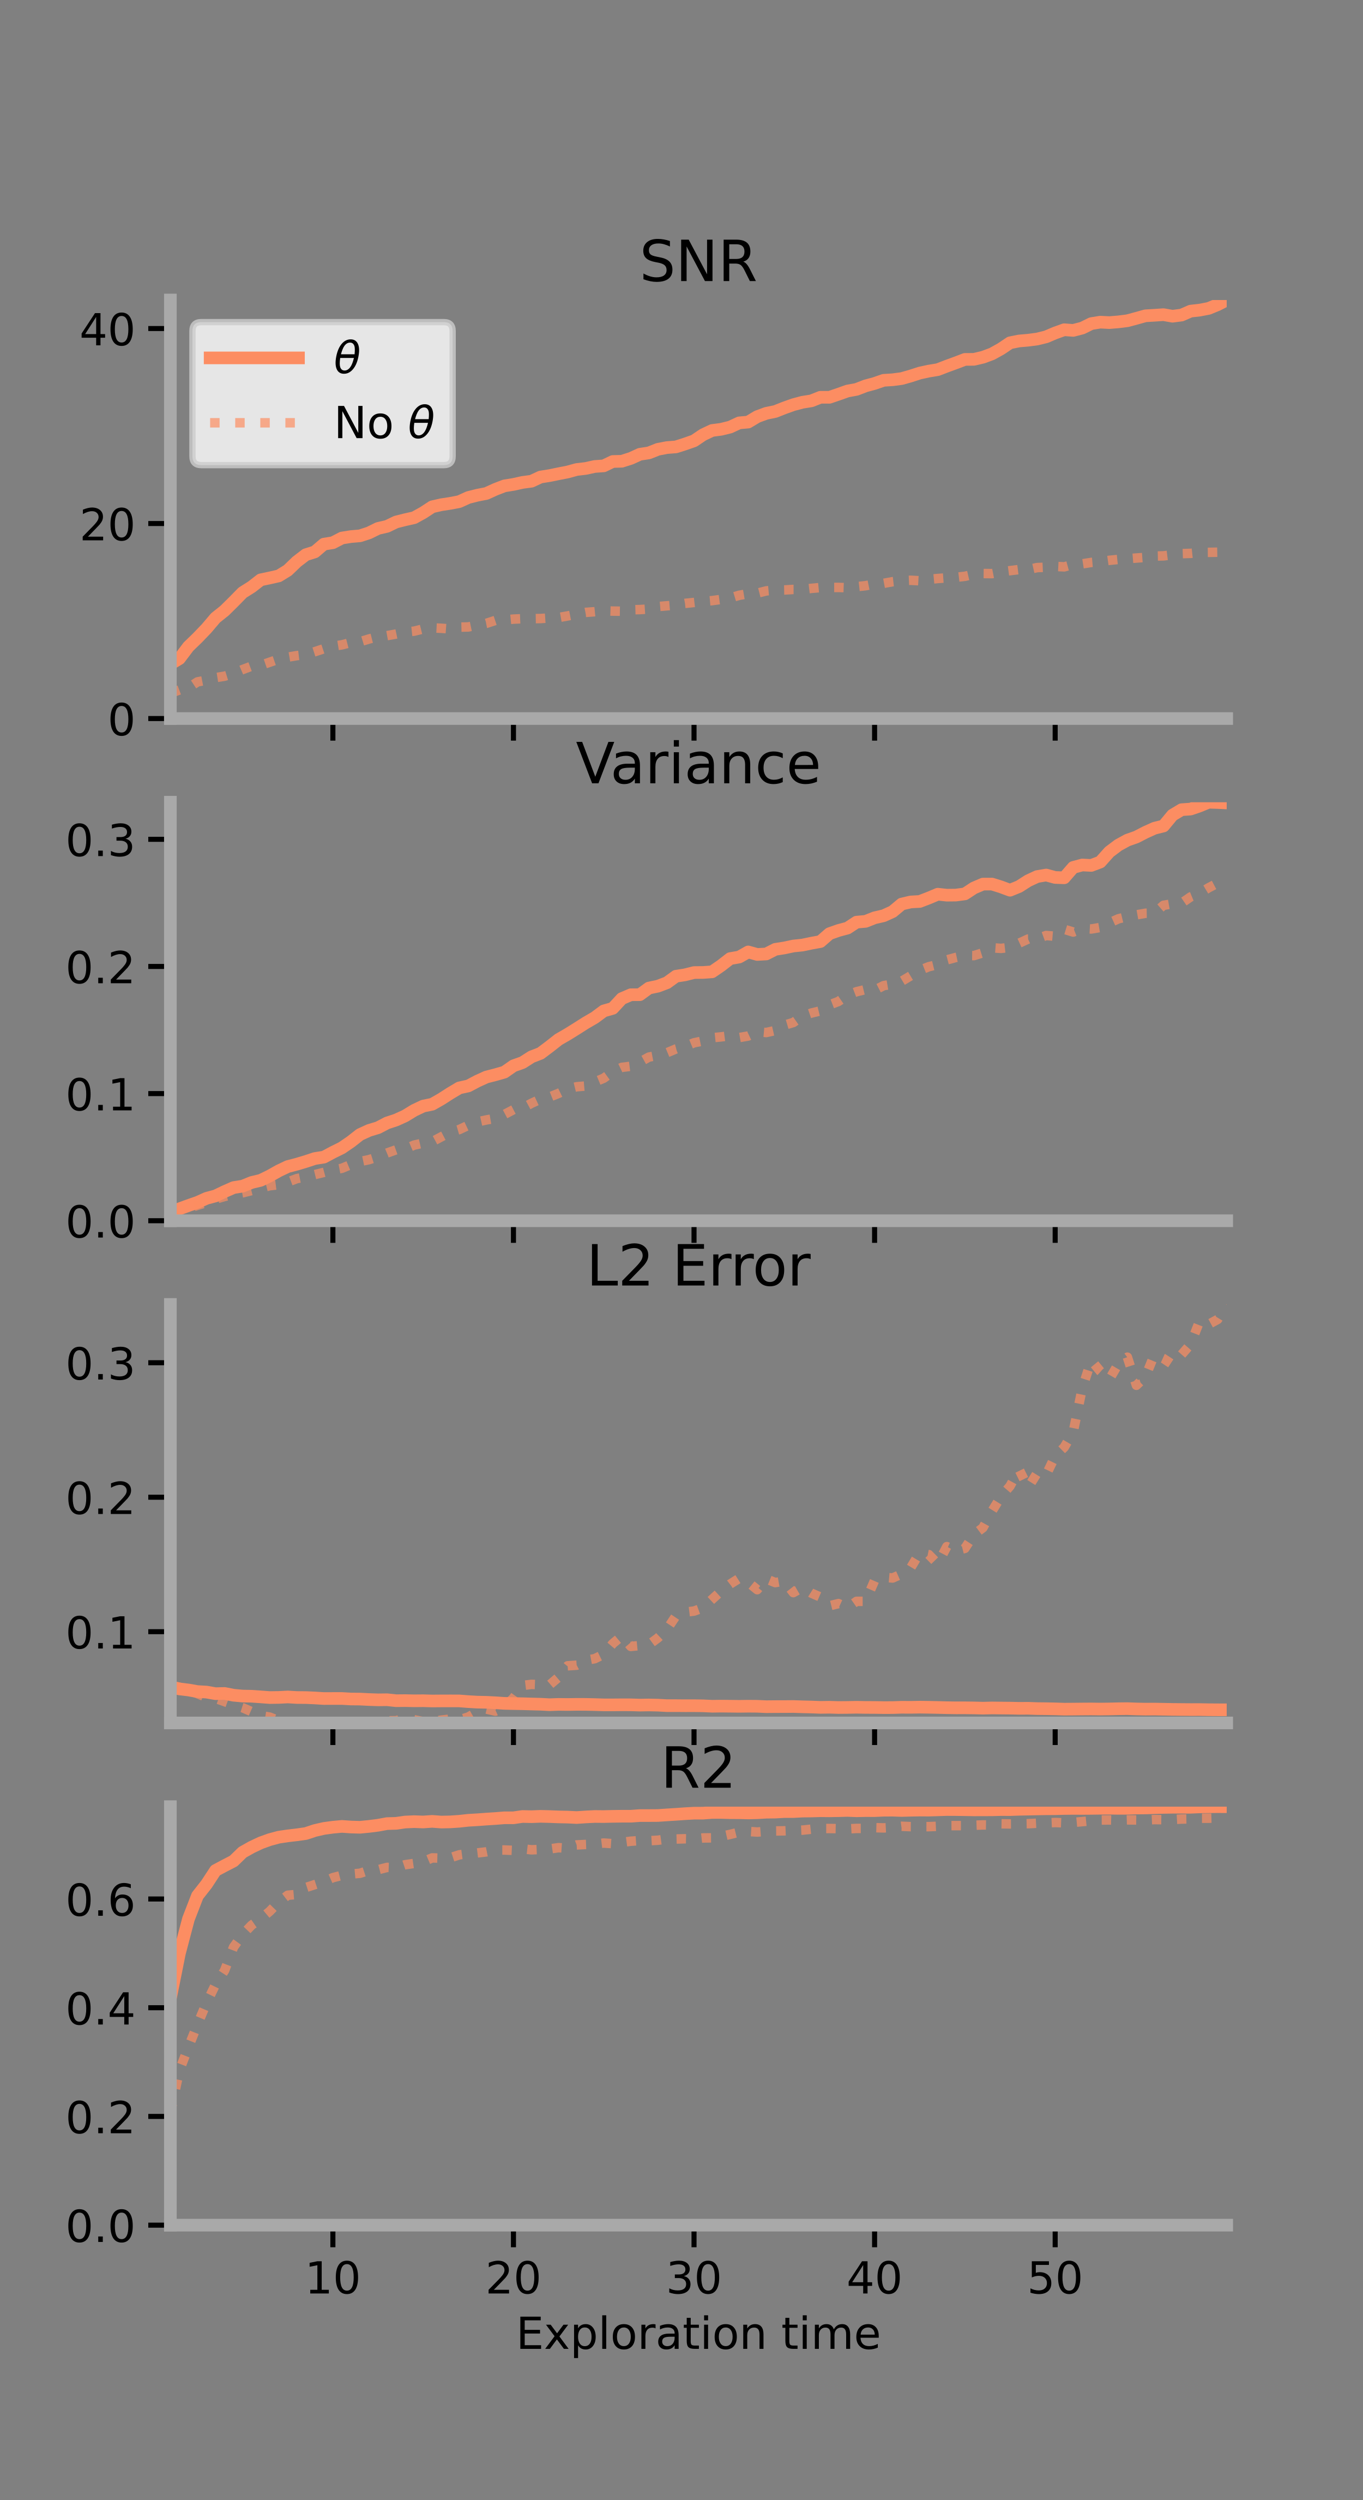<?xml version="1.0" encoding="utf-8" standalone="no"?>
<!DOCTYPE svg PUBLIC "-//W3C//DTD SVG 1.1//EN"
  "http://www.w3.org/Graphics/SVG/1.1/DTD/svg11.dtd">
<!-- Created with matplotlib (https://matplotlib.org/) -->
<svg height="396pt" version="1.1" viewBox="0 0 216 396" width="216pt" xmlns="http://www.w3.org/2000/svg" xmlns:xlink="http://www.w3.org/1999/xlink">
 <rect x="0" y="0" width="216" height="396" fill="#808080" stroke="none"/>
 <defs>
  <style type="text/css">*{stroke-linecap:butt;stroke-linejoin:round;}</style>
 </defs>
 <g id="figure_1">
  <g id="patch_1">
   <path d="M 0 396 
L 216 396 
L 216 0 
L 0 0 
z
" style="fill:none;"/>
  </g>
  <g id="axes_1">
   <g id="patch_2">
    <path d="M 27 113.807 
L 194.4 113.807 
L 194.4 47.52 
L 27 47.52 
z
" style="fill:none;"/>
   </g>
   <g id="matplotlib.axis_1">
    <g id="xtick_1">
     <g id="line2d_1">
      <defs>
       <path d="M 0 0 
L 0 3.5 
" id="mc8c1f1bd0c" style="stroke:#000000;stroke-width:0.8;"/>
      </defs>
      <g>
       <use style="stroke:#000000;stroke-width:0.8;" x="52.754" xlink:href="#mc8c1f1bd0c" y="113.807"/>
      </g>
     </g>
    </g>
    <g id="xtick_2">
     <g id="line2d_2">
      <g>
       <use style="stroke:#000000;stroke-width:0.8;" x="81.369" xlink:href="#mc8c1f1bd0c" y="113.807"/>
      </g>
     </g>
    </g>
    <g id="xtick_3">
     <g id="line2d_3">
      <g>
       <use style="stroke:#000000;stroke-width:0.8;" x="109.985" xlink:href="#mc8c1f1bd0c" y="113.807"/>
      </g>
     </g>
    </g>
    <g id="xtick_4">
     <g id="line2d_4">
      <g>
       <use style="stroke:#000000;stroke-width:0.8;" x="138.6" xlink:href="#mc8c1f1bd0c" y="113.807"/>
      </g>
     </g>
    </g>
    <g id="xtick_5">
     <g id="line2d_5">
      <g>
       <use style="stroke:#000000;stroke-width:0.8;" x="167.216" xlink:href="#mc8c1f1bd0c" y="113.807"/>
      </g>
     </g>
    </g>
   </g>
   <g id="matplotlib.axis_2">
    <g id="ytick_1">
     <g id="line2d_6">
      <defs>
       <path d="M 0 0 
L -3.5 0 
" id="m2641c3f144" style="stroke:#000000;stroke-width:0.8;"/>
      </defs>
      <g>
       <use style="stroke:#000000;stroke-width:0.8;" x="27" xlink:href="#m2641c3f144" y="113.807"/>
      </g>
     </g>
     <g id="text_1">
      <!-- 0 -->
      <g transform="translate(17.046 116.466)scale(0.07 -0.07)">
       <defs>
        <path d="M 31.781 66.406 
Q 24.172 66.406 20.328 58.906 
Q 16.5 51.422 16.5 36.375 
Q 16.5 21.391 20.328 13.891 
Q 24.172 6.391 31.781 6.391 
Q 39.453 6.391 43.281 13.891 
Q 47.125 21.391 47.125 36.375 
Q 47.125 51.422 43.281 58.906 
Q 39.453 66.406 31.781 66.406 
z
M 31.781 74.219 
Q 44.047 74.219 50.516 64.516 
Q 56.984 54.828 56.984 36.375 
Q 56.984 17.969 50.516 8.266 
Q 44.047 -1.422 31.781 -1.422 
Q 19.531 -1.422 13.062 8.266 
Q 6.594 17.969 6.594 36.375 
Q 6.594 54.828 13.062 64.516 
Q 19.531 74.219 31.781 74.219 
z
" id="DejaVuSans-48"/>
       </defs>
       <use xlink:href="#DejaVuSans-48"/>
      </g>
     </g>
    </g>
    <g id="ytick_2">
     <g id="line2d_7">
      <g>
       <use style="stroke:#000000;stroke-width:0.8;" x="27" xlink:href="#m2641c3f144" y="82.921"/>
      </g>
     </g>
     <g id="text_2">
      <!-- 20 -->
      <g transform="translate(12.592 85.581)scale(0.07 -0.07)">
       <defs>
        <path d="M 19.188 8.297 
L 53.609 8.297 
L 53.609 0 
L 7.328 0 
L 7.328 8.297 
Q 12.938 14.109 22.625 23.891 
Q 32.328 33.688 34.812 36.531 
Q 39.547 41.844 41.422 45.531 
Q 43.312 49.219 43.312 52.781 
Q 43.312 58.594 39.234 62.25 
Q 35.156 65.922 28.609 65.922 
Q 23.969 65.922 18.812 64.312 
Q 13.672 62.703 7.812 59.422 
L 7.812 69.391 
Q 13.766 71.781 18.938 73 
Q 24.125 74.219 28.422 74.219 
Q 39.75 74.219 46.484 68.547 
Q 53.219 62.891 53.219 53.422 
Q 53.219 48.922 51.531 44.891 
Q 49.859 40.875 45.406 35.406 
Q 44.188 33.984 37.641 27.219 
Q 31.109 20.453 19.188 8.297 
z
" id="DejaVuSans-50"/>
       </defs>
       <use xlink:href="#DejaVuSans-50"/>
       <use x="63.623" xlink:href="#DejaVuSans-48"/>
      </g>
     </g>
    </g>
    <g id="ytick_3">
     <g id="line2d_8">
      <g>
       <use style="stroke:#000000;stroke-width:0.8;" x="27" xlink:href="#m2641c3f144" y="52.036"/>
      </g>
     </g>
     <g id="text_3">
      <!-- 40 -->
      <g transform="translate(12.592 54.695)scale(0.07 -0.07)">
       <defs>
        <path d="M 37.797 64.312 
L 12.891 25.391 
L 37.797 25.391 
z
M 35.203 72.906 
L 47.609 72.906 
L 47.609 25.391 
L 58.016 25.391 
L 58.016 17.188 
L 47.609 17.188 
L 47.609 0 
L 37.797 0 
L 37.797 17.188 
L 4.891 17.188 
L 4.891 26.703 
z
" id="DejaVuSans-52"/>
       </defs>
       <use xlink:href="#DejaVuSans-52"/>
       <use x="63.623" xlink:href="#DejaVuSans-48"/>
      </g>
     </g>
    </g>
   </g>
   <g id="line2d_9">
    <path clip-path="url(#pdd9be7eafe)" d="M 27 105.172 
L 28.431 104.317 
L 29.862 102.421 
L 31.293 101.038 
L 32.723 99.549 
L 34.154 97.865 
L 35.585 96.724 
L 37.016 95.312 
L 38.446 93.856 
L 39.877 92.954 
L 41.308 91.841 
L 42.739 91.538 
L 44.17 91.216 
L 45.6 90.336 
L 47.031 88.96 
L 48.462 87.862 
L 49.893 87.412 
L 51.323 86.188 
L 52.754 85.959 
L 54.185 85.217 
L 55.616 84.99 
L 57.046 84.868 
L 58.477 84.401 
L 59.908 83.696 
L 61.339 83.368 
L 62.769 82.678 
L 64.2 82.319 
L 65.631 81.998 
L 67.062 81.207 
L 68.492 80.271 
L 69.923 79.944 
L 71.354 79.725 
L 72.784 79.45 
L 74.215 78.799 
L 75.646 78.438 
L 77.077 78.157 
L 78.508 77.506 
L 79.938 76.956 
L 81.369 76.726 
L 82.8 76.411 
L 84.231 76.219 
L 85.661 75.555 
L 87.092 75.329 
L 88.523 75.035 
L 89.954 74.758 
L 91.384 74.366 
L 92.815 74.197 
L 94.246 73.887 
L 95.677 73.785 
L 97.107 73.096 
L 98.538 73.06 
L 99.969 72.605 
L 101.4 71.952 
L 102.83 71.734 
L 104.261 71.166 
L 105.692 70.893 
L 107.123 70.782 
L 108.554 70.324 
L 109.984 69.825 
L 111.415 68.859 
L 112.846 68.182 
L 114.276 67.996 
L 115.707 67.645 
L 117.138 66.978 
L 118.569 66.852 
L 120 65.993 
L 121.43 65.468 
L 122.861 65.174 
L 124.292 64.608 
L 125.722 64.097 
L 127.153 63.716 
L 128.584 63.489 
L 130.015 62.924 
L 131.446 62.928 
L 132.876 62.443 
L 134.307 61.933 
L 135.738 61.672 
L 137.169 61.12 
L 138.6 60.733 
L 140.031 60.238 
L 141.461 60.148 
L 142.892 59.96 
L 144.323 59.553 
L 145.754 59.09 
L 147.184 58.78 
L 148.615 58.544 
L 150.046 57.993 
L 151.477 57.471 
L 152.908 56.927 
L 154.338 56.917 
L 155.769 56.58 
L 157.2 56.052 
L 158.631 55.256 
L 160.061 54.295 
L 161.492 54.008 
L 162.923 53.886 
L 164.354 53.698 
L 165.785 53.347 
L 167.215 52.739 
L 168.646 52.226 
L 170.077 52.333 
L 171.508 51.961 
L 172.939 51.256 
L 174.369 51.025 
L 175.8 51.097 
L 177.231 50.981 
L 178.662 50.801 
L 180.092 50.417 
L 181.523 50.019 
L 182.954 49.935 
L 184.385 49.838 
L 185.815 50.088 
L 187.246 49.903 
L 188.677 49.28 
L 190.108 49.12 
L 191.538 48.846 
L 192.969 48.259 
L 194.4 47.52 
" style="fill:none;stroke:#fc8d62;stroke-linecap:square;stroke-width:2;"/>
   </g>
   <g id="line2d_10">
    <path clip-path="url(#pdd9be7eafe)" d="M 27 109.811 
L 28.431 109.274 
L 29.862 108.942 
L 31.293 108.001 
L 32.723 107.73 
L 34.154 107.331 
L 35.585 107.102 
L 37.016 106.662 
L 38.446 106.046 
L 39.877 105.508 
L 41.308 105.383 
L 42.739 104.887 
L 44.17 104.396 
L 45.6 104.087 
L 47.031 103.847 
L 48.462 103.683 
L 49.893 103.223 
L 51.323 102.748 
L 52.754 102.362 
L 54.185 102.134 
L 55.616 101.768 
L 57.046 101.646 
L 58.477 101.208 
L 59.908 100.846 
L 61.339 100.68 
L 62.769 100.42 
L 64.2 100.121 
L 65.631 99.969 
L 67.062 99.611 
L 68.492 99.446 
L 69.923 99.511 
L 71.354 99.616 
L 72.784 99.333 
L 74.215 99.302 
L 75.646 99.005 
L 77.077 98.732 
L 78.508 98.261 
L 79.938 98.198 
L 81.369 98.06 
L 82.8 97.996 
L 84.231 97.991 
L 85.661 97.969 
L 87.092 97.876 
L 88.523 97.811 
L 89.954 97.556 
L 91.384 97.279 
L 92.815 96.996 
L 94.246 96.891 
L 95.677 96.748 
L 97.107 96.791 
L 98.538 96.81 
L 99.969 96.587 
L 101.4 96.549 
L 102.83 96.46 
L 104.261 96.073 
L 105.692 95.954 
L 107.123 95.84 
L 108.554 95.571 
L 109.984 95.423 
L 111.415 95.256 
L 112.846 95.133 
L 114.276 94.938 
L 115.707 94.72 
L 117.138 94.287 
L 118.569 94.043 
L 120 93.956 
L 121.43 93.59 
L 122.861 93.469 
L 124.292 93.447 
L 125.722 93.359 
L 127.153 93.356 
L 128.584 93.191 
L 130.015 93.059 
L 131.446 93.047 
L 132.876 93.044 
L 134.307 93.086 
L 135.738 92.924 
L 137.169 92.771 
L 138.6 92.487 
L 140.031 92.394 
L 141.461 92.134 
L 142.892 91.973 
L 144.323 91.909 
L 145.754 91.988 
L 147.184 91.761 
L 148.615 91.628 
L 150.046 91.525 
L 151.477 91.442 
L 152.908 91.281 
L 154.338 90.955 
L 155.769 90.839 
L 157.2 90.855 
L 158.631 90.573 
L 160.061 90.386 
L 161.492 90.207 
L 162.923 90.222 
L 164.354 89.9 
L 165.785 89.84 
L 167.215 89.709 
L 168.646 89.784 
L 170.077 89.403 
L 171.508 89.307 
L 172.939 89.083 
L 174.369 88.96 
L 175.8 88.751 
L 177.231 88.606 
L 178.662 88.497 
L 180.092 88.385 
L 181.523 88.285 
L 182.954 88.078 
L 184.385 88.046 
L 185.815 87.868 
L 187.246 87.692 
L 188.677 87.647 
L 190.108 87.499 
L 191.538 87.487 
L 192.969 87.463 
L 194.4 87.407 
" style="fill:none;stroke:#fc8d62;stroke-dasharray:1.5,2.475;stroke-dashoffset:0;stroke-opacity:0.7;stroke-width:1.5;"/>
   </g>
   <g id="patch_3">
    <path d="M 27 113.807 
L 27 47.52 
" style="fill:none;stroke:#a9a9a9;stroke-linecap:square;stroke-linejoin:miter;stroke-width:2;"/>
   </g>
   <g id="patch_4">
    <path d="M 194.4 113.807 
L 194.4 47.52 
" style="fill:none;"/>
   </g>
   <g id="patch_5">
    <path d="M 27 113.807 
L 194.4 113.807 
" style="fill:none;stroke:#a9a9a9;stroke-linecap:square;stroke-linejoin:miter;stroke-width:2;"/>
   </g>
   <g id="patch_6">
    <path d="M 27 47.52 
L 194.4 47.52 
" style="fill:none;"/>
   </g>
   <g id="text_4">
    <!-- SNR -->
    <g transform="translate(101.35 44.52)scale(0.09 -0.09)">
     <defs>
      <path d="M 53.516 70.516 
L 53.516 60.891 
Q 47.906 63.578 42.922 64.891 
Q 37.938 66.219 33.297 66.219 
Q 25.25 66.219 20.875 63.094 
Q 16.5 59.969 16.5 54.203 
Q 16.5 49.359 19.406 46.891 
Q 22.312 44.438 30.422 42.922 
L 36.375 41.703 
Q 47.406 39.594 52.656 34.297 
Q 57.906 29 57.906 20.125 
Q 57.906 9.516 50.797 4.047 
Q 43.703 -1.422 29.984 -1.422 
Q 24.812 -1.422 18.969 -0.25 
Q 13.141 0.922 6.891 3.219 
L 6.891 13.375 
Q 12.891 10.016 18.656 8.297 
Q 24.422 6.594 29.984 6.594 
Q 38.422 6.594 43.016 9.906 
Q 47.609 13.234 47.609 19.391 
Q 47.609 24.75 44.312 27.781 
Q 41.016 30.812 33.5 32.328 
L 27.484 33.5 
Q 16.453 35.688 11.516 40.375 
Q 6.594 45.062 6.594 53.422 
Q 6.594 63.094 13.406 68.656 
Q 20.219 74.219 32.172 74.219 
Q 37.312 74.219 42.625 73.281 
Q 47.953 72.359 53.516 70.516 
z
" id="DejaVuSans-83"/>
      <path d="M 9.812 72.906 
L 23.094 72.906 
L 55.422 11.922 
L 55.422 72.906 
L 64.984 72.906 
L 64.984 0 
L 51.703 0 
L 19.391 60.984 
L 19.391 0 
L 9.812 0 
z
" id="DejaVuSans-78"/>
      <path d="M 44.391 34.188 
Q 47.562 33.109 50.562 29.594 
Q 53.562 26.078 56.594 19.922 
L 66.609 0 
L 56 0 
L 46.688 18.703 
Q 43.062 26.031 39.672 28.422 
Q 36.281 30.812 30.422 30.812 
L 19.672 30.812 
L 19.672 0 
L 9.812 0 
L 9.812 72.906 
L 32.078 72.906 
Q 44.578 72.906 50.734 67.672 
Q 56.891 62.453 56.891 51.906 
Q 56.891 45.016 53.688 40.469 
Q 50.484 35.938 44.391 34.188 
z
M 19.672 64.797 
L 19.672 38.922 
L 32.078 38.922 
Q 39.203 38.922 42.844 42.219 
Q 46.484 45.516 46.484 51.906 
Q 46.484 58.297 42.844 61.547 
Q 39.203 64.797 32.078 64.797 
z
" id="DejaVuSans-82"/>
     </defs>
     <use xlink:href="#DejaVuSans-83"/>
     <use x="63.477" xlink:href="#DejaVuSans-78"/>
     <use x="138.281" xlink:href="#DejaVuSans-82"/>
    </g>
   </g>
   <g id="legend_1">
    <g id="patch_7">
     <path d="M 31.9 73.669 
L 70.33 73.669 
Q 71.73 73.669 71.73 72.269 
L 71.73 52.42 
Q 71.73 51.02 70.33 51.02 
L 31.9 51.02 
Q 30.5 51.02 30.5 52.42 
L 30.5 72.269 
Q 30.5 73.669 31.9 73.669 
z
" style="fill:#ffffff;opacity:0.8;stroke:#cccccc;stroke-linejoin:miter;"/>
    </g>
    <g id="line2d_11">
     <path d="M 33.3 56.689 
L 47.3 56.689 
" style="fill:none;stroke:#fc8d62;stroke-linecap:square;stroke-width:2;"/>
    </g>
    <g id="line2d_12"/>
    <g id="text_5">
     <!-- $\theta$ -->
     <g transform="translate(52.9 59.139)scale(0.07 -0.07)">
      <defs>
       <path d="M 45.516 34.672 
L 14.453 34.672 
Q 12.359 20.062 14.5 13.875 
Q 17.188 6.25 24.469 6.25 
Q 31.781 6.25 37.359 13.922 
Q 42.234 20.656 45.516 34.672 
z
M 47.016 42.969 
Q 48.344 56.844 46.625 61.719 
Q 43.953 69.438 36.766 69.438 
Q 29.297 69.438 23.828 61.812 
Q 19.531 55.672 16.156 42.969 
z
M 38.188 76.766 
Q 49.906 76.766 54.594 66.406 
Q 59.281 56.109 55.719 37.844 
Q 52.203 19.625 43.453 9.281 
Q 34.766 -1.125 23.047 -1.125 
Q 11.281 -1.125 6.641 9.281 
Q 2 19.625 5.516 37.844 
Q 9.078 56.109 17.719 66.406 
Q 26.422 76.766 38.188 76.766 
z
" id="DejaVuSans-Oblique-952"/>
      </defs>
      <use transform="translate(0 0.234)" xlink:href="#DejaVuSans-Oblique-952"/>
     </g>
    </g>
    <g id="line2d_13">
     <path d="M 33.3 66.964 
L 47.3 66.964 
" style="fill:none;stroke:#fc8d62;stroke-dasharray:1.5,2.475;stroke-dashoffset:0;stroke-opacity:0.7;stroke-width:1.5;"/>
    </g>
    <g id="line2d_14"/>
    <g id="text_6">
     <!-- No $\theta$ -->
     <g transform="translate(52.9 69.414)scale(0.07 -0.07)">
      <defs>
       <path d="M 30.609 48.391 
Q 23.391 48.391 19.188 42.75 
Q 14.984 37.109 14.984 27.297 
Q 14.984 17.484 19.156 11.844 
Q 23.344 6.203 30.609 6.203 
Q 37.797 6.203 41.984 11.859 
Q 46.188 17.531 46.188 27.297 
Q 46.188 37.016 41.984 42.703 
Q 37.797 48.391 30.609 48.391 
z
M 30.609 56 
Q 42.328 56 49.016 48.375 
Q 55.719 40.766 55.719 27.297 
Q 55.719 13.875 49.016 6.219 
Q 42.328 -1.422 30.609 -1.422 
Q 18.844 -1.422 12.172 6.219 
Q 5.516 13.875 5.516 27.297 
Q 5.516 40.766 12.172 48.375 
Q 18.844 56 30.609 56 
z
" id="DejaVuSans-111"/>
       <path id="DejaVuSans-32"/>
      </defs>
      <use transform="translate(0 0.234)" xlink:href="#DejaVuSans-78"/>
      <use transform="translate(74.805 0.234)" xlink:href="#DejaVuSans-111"/>
      <use transform="translate(135.986 0.234)" xlink:href="#DejaVuSans-32"/>
      <use transform="translate(167.773 0.234)" xlink:href="#DejaVuSans-Oblique-952"/>
     </g>
    </g>
   </g>
  </g>
  <g id="axes_2">
   <g id="patch_8">
    <path d="M 27 193.351 
L 194.4 193.351 
L 194.4 127.064 
L 27 127.064 
z
" style="fill:none;"/>
   </g>
   <g id="matplotlib.axis_3">
    <g id="xtick_6">
     <g id="line2d_15">
      <g>
       <use style="stroke:#000000;stroke-width:0.8;" x="52.754" xlink:href="#mc8c1f1bd0c" y="193.351"/>
      </g>
     </g>
    </g>
    <g id="xtick_7">
     <g id="line2d_16">
      <g>
       <use style="stroke:#000000;stroke-width:0.8;" x="81.369" xlink:href="#mc8c1f1bd0c" y="193.351"/>
      </g>
     </g>
    </g>
    <g id="xtick_8">
     <g id="line2d_17">
      <g>
       <use style="stroke:#000000;stroke-width:0.8;" x="109.985" xlink:href="#mc8c1f1bd0c" y="193.351"/>
      </g>
     </g>
    </g>
    <g id="xtick_9">
     <g id="line2d_18">
      <g>
       <use style="stroke:#000000;stroke-width:0.8;" x="138.6" xlink:href="#mc8c1f1bd0c" y="193.351"/>
      </g>
     </g>
    </g>
    <g id="xtick_10">
     <g id="line2d_19">
      <g>
       <use style="stroke:#000000;stroke-width:0.8;" x="167.216" xlink:href="#mc8c1f1bd0c" y="193.351"/>
      </g>
     </g>
    </g>
   </g>
   <g id="matplotlib.axis_4">
    <g id="ytick_4">
     <g id="line2d_20">
      <g>
       <use style="stroke:#000000;stroke-width:0.8;" x="27" xlink:href="#m2641c3f144" y="193.351"/>
      </g>
     </g>
     <g id="text_7">
      <!-- 0.0 -->
      <g transform="translate(10.368 196.011)scale(0.07 -0.07)">
       <defs>
        <path d="M 10.688 12.406 
L 21 12.406 
L 21 0 
L 10.688 0 
z
" id="DejaVuSans-46"/>
       </defs>
       <use xlink:href="#DejaVuSans-48"/>
       <use x="63.623" xlink:href="#DejaVuSans-46"/>
       <use x="95.41" xlink:href="#DejaVuSans-48"/>
      </g>
     </g>
    </g>
    <g id="ytick_5">
     <g id="line2d_21">
      <g>
       <use style="stroke:#000000;stroke-width:0.8;" x="27" xlink:href="#m2641c3f144" y="173.213"/>
      </g>
     </g>
     <g id="text_8">
      <!-- 0.1 -->
      <g transform="translate(10.368 175.872)scale(0.07 -0.07)">
       <defs>
        <path d="M 12.406 8.297 
L 28.516 8.297 
L 28.516 63.922 
L 10.984 60.406 
L 10.984 69.391 
L 28.422 72.906 
L 38.281 72.906 
L 38.281 8.297 
L 54.391 8.297 
L 54.391 0 
L 12.406 0 
z
" id="DejaVuSans-49"/>
       </defs>
       <use xlink:href="#DejaVuSans-48"/>
       <use x="63.623" xlink:href="#DejaVuSans-46"/>
       <use x="95.41" xlink:href="#DejaVuSans-49"/>
      </g>
     </g>
    </g>
    <g id="ytick_6">
     <g id="line2d_22">
      <g>
       <use style="stroke:#000000;stroke-width:0.8;" x="27" xlink:href="#m2641c3f144" y="153.074"/>
      </g>
     </g>
     <g id="text_9">
      <!-- 0.2 -->
      <g transform="translate(10.368 155.734)scale(0.07 -0.07)">
       <use xlink:href="#DejaVuSans-48"/>
       <use x="63.623" xlink:href="#DejaVuSans-46"/>
       <use x="95.41" xlink:href="#DejaVuSans-50"/>
      </g>
     </g>
    </g>
    <g id="ytick_7">
     <g id="line2d_23">
      <g>
       <use style="stroke:#000000;stroke-width:0.8;" x="27" xlink:href="#m2641c3f144" y="132.936"/>
      </g>
     </g>
     <g id="text_10">
      <!-- 0.3 -->
      <g transform="translate(10.368 135.595)scale(0.07 -0.07)">
       <defs>
        <path d="M 40.578 39.312 
Q 47.656 37.797 51.625 33 
Q 55.609 28.219 55.609 21.188 
Q 55.609 10.406 48.188 4.484 
Q 40.766 -1.422 27.094 -1.422 
Q 22.516 -1.422 17.656 -0.516 
Q 12.797 0.391 7.625 2.203 
L 7.625 11.719 
Q 11.719 9.328 16.594 8.109 
Q 21.484 6.891 26.812 6.891 
Q 36.078 6.891 40.938 10.547 
Q 45.797 14.203 45.797 21.188 
Q 45.797 27.641 41.281 31.266 
Q 36.766 34.906 28.719 34.906 
L 20.219 34.906 
L 20.219 43.016 
L 29.109 43.016 
Q 36.375 43.016 40.234 45.922 
Q 44.094 48.828 44.094 54.297 
Q 44.094 59.906 40.109 62.906 
Q 36.141 65.922 28.719 65.922 
Q 24.656 65.922 20.016 65.031 
Q 15.375 64.156 9.812 62.312 
L 9.812 71.094 
Q 15.438 72.656 20.344 73.438 
Q 25.25 74.219 29.594 74.219 
Q 40.828 74.219 47.359 69.109 
Q 53.906 64.016 53.906 55.328 
Q 53.906 49.266 50.438 45.094 
Q 46.969 40.922 40.578 39.312 
z
" id="DejaVuSans-51"/>
       </defs>
       <use xlink:href="#DejaVuSans-48"/>
       <use x="63.623" xlink:href="#DejaVuSans-46"/>
       <use x="95.41" xlink:href="#DejaVuSans-51"/>
      </g>
     </g>
    </g>
   </g>
   <g id="line2d_24">
    <path clip-path="url(#pe2eb5dc9a3)" d="M 27 192.175 
L 28.431 191.466 
L 29.862 190.941 
L 31.293 190.446 
L 32.723 189.803 
L 34.154 189.417 
L 35.585 188.732 
L 37.016 188.1 
L 38.446 187.874 
L 39.877 187.293 
L 41.308 186.951 
L 42.739 186.254 
L 44.17 185.451 
L 45.6 184.769 
L 47.031 184.398 
L 48.462 183.97 
L 49.893 183.499 
L 51.323 183.276 
L 52.754 182.514 
L 54.185 181.805 
L 55.616 180.822 
L 57.046 179.703 
L 58.477 179.047 
L 59.908 178.613 
L 61.339 177.867 
L 62.769 177.396 
L 64.2 176.745 
L 65.631 175.87 
L 67.062 175.192 
L 68.492 174.899 
L 69.923 174.084 
L 71.354 173.164 
L 72.784 172.312 
L 74.215 171.997 
L 75.646 171.239 
L 77.077 170.589 
L 78.508 170.223 
L 79.938 169.813 
L 81.369 168.812 
L 82.8 168.304 
L 84.231 167.39 
L 85.661 166.837 
L 87.092 165.762 
L 88.523 164.639 
L 89.954 163.813 
L 91.384 162.923 
L 92.815 162.013 
L 94.246 161.181 
L 95.677 160.12 
L 97.107 159.711 
L 98.538 158.169 
L 99.969 157.555 
L 101.4 157.545 
L 102.83 156.499 
L 104.261 156.197 
L 105.692 155.659 
L 107.123 154.623 
L 108.554 154.401 
L 109.984 154.042 
L 111.415 154.028 
L 112.846 153.925 
L 114.276 152.942 
L 115.707 151.831 
L 117.138 151.585 
L 118.569 150.777 
L 120 151.175 
L 121.43 151.096 
L 122.861 150.367 
L 124.292 150.142 
L 125.722 149.838 
L 127.153 149.69 
L 128.584 149.39 
L 130.015 149.132 
L 131.446 147.884 
L 132.876 147.379 
L 134.307 146.996 
L 135.738 146.057 
L 137.169 145.934 
L 138.6 145.368 
L 140.031 145.04 
L 141.461 144.389 
L 142.892 143.193 
L 144.323 142.86 
L 145.754 142.783 
L 147.184 142.235 
L 148.615 141.633 
L 150.046 141.786 
L 151.477 141.771 
L 152.908 141.58 
L 154.338 140.643 
L 155.769 140.032 
L 157.2 140.026 
L 158.631 140.472 
L 160.061 141.002 
L 161.492 140.419 
L 162.923 139.504 
L 164.354 138.839 
L 165.785 138.596 
L 167.215 138.98 
L 168.646 139.033 
L 170.077 137.388 
L 171.508 137.004 
L 172.939 137.073 
L 174.369 136.532 
L 175.8 134.931 
L 177.231 133.855 
L 178.662 133.073 
L 180.092 132.567 
L 181.523 131.827 
L 182.954 131.181 
L 184.385 130.826 
L 185.815 129.105 
L 187.246 128.247 
L 188.677 128.146 
L 190.108 127.654 
L 191.538 127.064 
L 192.969 127.108 
L 194.4 127.176 
" style="fill:none;stroke:#fc8d62;stroke-linecap:square;stroke-width:2;"/>
   </g>
   <g id="line2d_25">
    <path clip-path="url(#pe2eb5dc9a3)" d="M 27 192.42 
L 28.431 191.902 
L 29.862 191.377 
L 31.293 190.912 
L 32.723 190.46 
L 34.154 189.931 
L 35.585 189.51 
L 37.016 189.178 
L 38.446 188.931 
L 39.877 188.571 
L 41.308 188.168 
L 42.739 187.811 
L 44.17 187.634 
L 45.6 187.219 
L 47.031 186.68 
L 48.462 186.408 
L 49.893 186.044 
L 51.323 185.691 
L 52.754 185.309 
L 54.185 185.044 
L 55.616 184.444 
L 57.046 183.977 
L 58.477 183.676 
L 59.908 183.222 
L 61.339 182.624 
L 62.769 182.113 
L 64.2 181.976 
L 65.631 181.37 
L 67.062 181.046 
L 68.492 180.83 
L 69.923 180.069 
L 71.354 179.324 
L 72.784 178.907 
L 74.215 178.233 
L 75.646 177.698 
L 77.077 177.384 
L 78.508 177.137 
L 79.938 176.51 
L 81.369 175.757 
L 82.8 175.519 
L 84.231 174.746 
L 85.661 174.09 
L 87.092 173.75 
L 88.523 173.178 
L 89.954 172.477 
L 91.384 172.13 
L 92.815 172.009 
L 94.246 171.371 
L 95.677 170.777 
L 97.107 169.743 
L 98.538 169.061 
L 99.969 168.883 
L 101.4 168.222 
L 102.83 167.43 
L 104.261 167.156 
L 105.692 166.741 
L 107.123 166.139 
L 108.554 165.757 
L 109.984 165.164 
L 111.415 164.872 
L 112.846 164.372 
L 114.276 164.228 
L 115.707 164.045 
L 117.138 164.343 
L 118.569 164.091 
L 120 163.411 
L 121.43 163.54 
L 122.861 163.217 
L 124.292 162.374 
L 125.722 161.952 
L 127.153 160.947 
L 128.584 160.456 
L 130.015 160.105 
L 131.446 159.165 
L 132.876 158.614 
L 134.307 157.623 
L 135.738 157.074 
L 137.169 156.727 
L 138.6 156.843 
L 140.031 156.114 
L 141.461 155.877 
L 142.892 155.409 
L 144.323 154.555 
L 145.754 153.685 
L 147.184 153.118 
L 148.615 152.768 
L 150.046 152.036 
L 151.477 151.65 
L 152.908 151.34 
L 154.338 151.356 
L 155.769 150.907 
L 157.2 150.109 
L 158.631 150.217 
L 160.061 150.053 
L 161.492 149.394 
L 162.923 148.733 
L 164.354 148.694 
L 165.785 148.172 
L 167.215 148.297 
L 168.646 147.187 
L 170.077 147.626 
L 171.508 147.064 
L 172.939 147.141 
L 174.369 146.898 
L 175.8 146.174 
L 177.231 145.53 
L 178.662 145.181 
L 180.092 144.903 
L 181.523 144.65 
L 182.954 144.632 
L 184.385 143.391 
L 185.815 143.145 
L 187.246 143.043 
L 188.677 142.061 
L 190.108 141.471 
L 191.538 140.615 
L 192.969 139.856 
L 194.4 138.795 
" style="fill:none;stroke:#fc8d62;stroke-dasharray:1.5,2.475;stroke-dashoffset:0;stroke-opacity:0.7;stroke-width:1.5;"/>
   </g>
   <g id="patch_9">
    <path d="M 27 193.351 
L 27 127.064 
" style="fill:none;stroke:#a9a9a9;stroke-linecap:square;stroke-linejoin:miter;stroke-width:2;"/>
   </g>
   <g id="patch_10">
    <path d="M 194.4 193.351 
L 194.4 127.064 
" style="fill:none;"/>
   </g>
   <g id="patch_11">
    <path d="M 27 193.351 
L 194.4 193.351 
" style="fill:none;stroke:#a9a9a9;stroke-linecap:square;stroke-linejoin:miter;stroke-width:2;"/>
   </g>
   <g id="patch_12">
    <path d="M 27 127.064 
L 194.4 127.064 
" style="fill:none;"/>
   </g>
   <g id="text_11">
    <!-- Variance -->
    <g transform="translate(91.26 124.064)scale(0.09 -0.09)">
     <defs>
      <path d="M 28.609 0 
L 0.781 72.906 
L 11.078 72.906 
L 34.188 11.531 
L 57.328 72.906 
L 67.578 72.906 
L 39.797 0 
z
" id="DejaVuSans-86"/>
      <path d="M 34.281 27.484 
Q 23.391 27.484 19.188 25 
Q 14.984 22.516 14.984 16.5 
Q 14.984 11.719 18.141 8.906 
Q 21.297 6.109 26.703 6.109 
Q 34.188 6.109 38.703 11.406 
Q 43.219 16.703 43.219 25.484 
L 43.219 27.484 
z
M 52.203 31.203 
L 52.203 0 
L 43.219 0 
L 43.219 8.297 
Q 40.141 3.328 35.547 0.953 
Q 30.953 -1.422 24.312 -1.422 
Q 15.922 -1.422 10.953 3.297 
Q 6 8.016 6 15.922 
Q 6 25.141 12.172 29.828 
Q 18.359 34.516 30.609 34.516 
L 43.219 34.516 
L 43.219 35.406 
Q 43.219 41.609 39.141 45 
Q 35.062 48.391 27.688 48.391 
Q 23 48.391 18.547 47.266 
Q 14.109 46.141 10.016 43.891 
L 10.016 52.203 
Q 14.938 54.109 19.578 55.047 
Q 24.219 56 28.609 56 
Q 40.484 56 46.344 49.844 
Q 52.203 43.703 52.203 31.203 
z
" id="DejaVuSans-97"/>
      <path d="M 41.109 46.297 
Q 39.594 47.172 37.812 47.578 
Q 36.031 48 33.891 48 
Q 26.266 48 22.188 43.047 
Q 18.109 38.094 18.109 28.812 
L 18.109 0 
L 9.078 0 
L 9.078 54.688 
L 18.109 54.688 
L 18.109 46.188 
Q 20.953 51.172 25.484 53.578 
Q 30.031 56 36.531 56 
Q 37.453 56 38.578 55.875 
Q 39.703 55.766 41.062 55.516 
z
" id="DejaVuSans-114"/>
      <path d="M 9.422 54.688 
L 18.406 54.688 
L 18.406 0 
L 9.422 0 
z
M 9.422 75.984 
L 18.406 75.984 
L 18.406 64.594 
L 9.422 64.594 
z
" id="DejaVuSans-105"/>
      <path d="M 54.891 33.016 
L 54.891 0 
L 45.906 0 
L 45.906 32.719 
Q 45.906 40.484 42.875 44.328 
Q 39.844 48.188 33.797 48.188 
Q 26.516 48.188 22.312 43.547 
Q 18.109 38.922 18.109 30.906 
L 18.109 0 
L 9.078 0 
L 9.078 54.688 
L 18.109 54.688 
L 18.109 46.188 
Q 21.344 51.125 25.703 53.562 
Q 30.078 56 35.797 56 
Q 45.219 56 50.047 50.172 
Q 54.891 44.344 54.891 33.016 
z
" id="DejaVuSans-110"/>
      <path d="M 48.781 52.594 
L 48.781 44.188 
Q 44.969 46.297 41.141 47.344 
Q 37.312 48.391 33.406 48.391 
Q 24.656 48.391 19.812 42.844 
Q 14.984 37.312 14.984 27.297 
Q 14.984 17.281 19.812 11.734 
Q 24.656 6.203 33.406 6.203 
Q 37.312 6.203 41.141 7.25 
Q 44.969 8.297 48.781 10.406 
L 48.781 2.094 
Q 45.016 0.344 40.984 -0.531 
Q 36.969 -1.422 32.422 -1.422 
Q 20.062 -1.422 12.781 6.344 
Q 5.516 14.109 5.516 27.297 
Q 5.516 40.672 12.859 48.328 
Q 20.219 56 33.016 56 
Q 37.156 56 41.109 55.141 
Q 45.062 54.297 48.781 52.594 
z
" id="DejaVuSans-99"/>
      <path d="M 56.203 29.594 
L 56.203 25.203 
L 14.891 25.203 
Q 15.484 15.922 20.484 11.062 
Q 25.484 6.203 34.422 6.203 
Q 39.594 6.203 44.453 7.469 
Q 49.312 8.734 54.109 11.281 
L 54.109 2.781 
Q 49.266 0.734 44.188 -0.344 
Q 39.109 -1.422 33.891 -1.422 
Q 20.797 -1.422 13.156 6.188 
Q 5.516 13.812 5.516 26.812 
Q 5.516 40.234 12.766 48.109 
Q 20.016 56 32.328 56 
Q 43.359 56 49.781 48.891 
Q 56.203 41.797 56.203 29.594 
z
M 47.219 32.234 
Q 47.125 39.594 43.094 43.984 
Q 39.062 48.391 32.422 48.391 
Q 24.906 48.391 20.391 44.141 
Q 15.875 39.891 15.188 32.172 
z
" id="DejaVuSans-101"/>
     </defs>
     <use xlink:href="#DejaVuSans-86"/>
     <use x="60.658" xlink:href="#DejaVuSans-97"/>
     <use x="121.938" xlink:href="#DejaVuSans-114"/>
     <use x="163.051" xlink:href="#DejaVuSans-105"/>
     <use x="190.834" xlink:href="#DejaVuSans-97"/>
     <use x="252.113" xlink:href="#DejaVuSans-110"/>
     <use x="315.492" xlink:href="#DejaVuSans-99"/>
     <use x="370.473" xlink:href="#DejaVuSans-101"/>
    </g>
   </g>
  </g>
  <g id="axes_3">
   <g id="patch_13">
    <path d="M 27 272.896 
L 194.4 272.896 
L 194.4 206.609 
L 27 206.609 
z
" style="fill:none;"/>
   </g>
   <g id="matplotlib.axis_5">
    <g id="xtick_11">
     <g id="line2d_26">
      <g>
       <use style="stroke:#000000;stroke-width:0.8;" x="52.754" xlink:href="#mc8c1f1bd0c" y="272.896"/>
      </g>
     </g>
    </g>
    <g id="xtick_12">
     <g id="line2d_27">
      <g>
       <use style="stroke:#000000;stroke-width:0.8;" x="81.369" xlink:href="#mc8c1f1bd0c" y="272.896"/>
      </g>
     </g>
    </g>
    <g id="xtick_13">
     <g id="line2d_28">
      <g>
       <use style="stroke:#000000;stroke-width:0.8;" x="109.985" xlink:href="#mc8c1f1bd0c" y="272.896"/>
      </g>
     </g>
    </g>
    <g id="xtick_14">
     <g id="line2d_29">
      <g>
       <use style="stroke:#000000;stroke-width:0.8;" x="138.6" xlink:href="#mc8c1f1bd0c" y="272.896"/>
      </g>
     </g>
    </g>
    <g id="xtick_15">
     <g id="line2d_30">
      <g>
       <use style="stroke:#000000;stroke-width:0.8;" x="167.216" xlink:href="#mc8c1f1bd0c" y="272.896"/>
      </g>
     </g>
    </g>
   </g>
   <g id="matplotlib.axis_6">
    <g id="ytick_8">
     <g id="line2d_31">
      <g>
       <use style="stroke:#000000;stroke-width:0.8;" x="27" xlink:href="#m2641c3f144" y="258.44"/>
      </g>
     </g>
     <g id="text_12">
      <!-- 0.1 -->
      <g transform="translate(10.368 261.099)scale(0.07 -0.07)">
       <use xlink:href="#DejaVuSans-48"/>
       <use x="63.623" xlink:href="#DejaVuSans-46"/>
       <use x="95.41" xlink:href="#DejaVuSans-49"/>
      </g>
     </g>
    </g>
    <g id="ytick_9">
     <g id="line2d_32">
      <g>
       <use style="stroke:#000000;stroke-width:0.8;" x="27" xlink:href="#m2641c3f144" y="237.141"/>
      </g>
     </g>
     <g id="text_13">
      <!-- 0.2 -->
      <g transform="translate(10.368 239.8)scale(0.07 -0.07)">
       <use xlink:href="#DejaVuSans-48"/>
       <use x="63.623" xlink:href="#DejaVuSans-46"/>
       <use x="95.41" xlink:href="#DejaVuSans-50"/>
      </g>
     </g>
    </g>
    <g id="ytick_10">
     <g id="line2d_33">
      <g>
       <use style="stroke:#000000;stroke-width:0.8;" x="27" xlink:href="#m2641c3f144" y="215.842"/>
      </g>
     </g>
     <g id="text_14">
      <!-- 0.3 -->
      <g transform="translate(10.368 218.501)scale(0.07 -0.07)">
       <use xlink:href="#DejaVuSans-48"/>
       <use x="63.623" xlink:href="#DejaVuSans-46"/>
       <use x="95.41" xlink:href="#DejaVuSans-51"/>
      </g>
     </g>
    </g>
   </g>
   <g id="line2d_34">
    <path clip-path="url(#p726726f7bb)" d="M 27 267.202 
L 28.431 267.503 
L 29.862 267.674 
L 31.293 267.925 
L 32.723 268.007 
L 34.154 268.259 
L 35.585 268.224 
L 37.016 268.507 
L 38.446 268.637 
L 39.877 268.665 
L 41.308 268.764 
L 42.739 268.872 
L 44.17 268.853 
L 45.6 268.778 
L 47.031 268.865 
L 48.462 268.874 
L 49.893 268.938 
L 51.323 269.027 
L 52.754 269.021 
L 54.185 269.021 
L 55.616 269.102 
L 57.046 269.114 
L 58.477 269.187 
L 59.908 269.237 
L 61.339 269.219 
L 62.769 269.372 
L 64.2 269.358 
L 65.631 269.389 
L 67.062 269.376 
L 68.492 269.417 
L 69.923 269.405 
L 71.354 269.401 
L 72.784 269.405 
L 74.215 269.517 
L 75.646 269.598 
L 77.077 269.627 
L 78.508 269.699 
L 79.938 269.794 
L 81.369 269.826 
L 82.8 269.851 
L 84.231 269.894 
L 85.661 269.93 
L 87.092 270.005 
L 88.523 269.954 
L 89.954 269.971 
L 91.384 269.951 
L 92.815 269.955 
L 94.246 269.987 
L 95.677 270.031 
L 97.107 270.032 
L 98.538 270.02 
L 99.969 270.024 
L 101.4 270.07 
L 102.83 270.046 
L 104.261 270.077 
L 105.692 270.155 
L 107.123 270.155 
L 108.554 270.167 
L 109.984 270.164 
L 111.415 270.183 
L 112.846 270.25 
L 114.276 270.231 
L 115.707 270.245 
L 117.138 270.264 
L 118.569 270.244 
L 120 270.255 
L 121.43 270.32 
L 122.861 270.306 
L 124.292 270.303 
L 125.722 270.291 
L 127.153 270.339 
L 128.584 270.372 
L 130.015 270.428 
L 131.446 270.407 
L 132.876 270.45 
L 134.307 270.437 
L 135.738 270.409 
L 137.169 270.435 
L 138.6 270.44 
L 140.031 270.464 
L 141.461 270.459 
L 142.892 270.411 
L 144.323 270.42 
L 145.754 270.394 
L 147.184 270.414 
L 148.615 270.442 
L 150.046 270.479 
L 151.477 270.501 
L 152.908 270.499 
L 154.338 270.515 
L 155.769 270.553 
L 157.2 270.517 
L 158.631 270.534 
L 160.061 270.548 
L 161.492 270.582 
L 162.923 270.572 
L 164.354 270.622 
L 165.785 270.638 
L 167.215 270.665 
L 168.646 270.711 
L 170.077 270.702 
L 171.508 270.686 
L 172.939 270.677 
L 174.369 270.697 
L 175.8 270.678 
L 177.231 270.645 
L 178.662 270.628 
L 180.092 270.68 
L 181.523 270.709 
L 182.954 270.698 
L 184.385 270.726 
L 185.815 270.754 
L 187.246 270.768 
L 188.677 270.779 
L 190.108 270.776 
L 191.538 270.802 
L 192.969 270.812 
L 194.4 270.817 
" style="fill:none;stroke:#fc8d62;stroke-linecap:square;stroke-width:2;"/>
   </g>
   <g id="line2d_35">
    <path clip-path="url(#p726726f7bb)" d="M 27 266.975 
L 28.431 267.224 
L 29.862 267.732 
L 31.293 268.25 
L 32.723 268.859 
L 34.154 269.005 
L 35.585 269.513 
L 37.016 270.031 
L 38.446 270.484 
L 39.877 271.111 
L 41.308 271.735 
L 42.739 271.969 
L 44.17 272.523 
L 45.6 272.725 
L 47.031 272.744 
L 48.462 272.872 
L 49.893 272.895 
L 51.323 272.817 
L 52.754 272.827 
L 54.185 272.896 
L 55.616 272.582 
L 57.046 272.765 
L 58.477 272.662 
L 59.908 272.716 
L 61.339 272.552 
L 62.769 272.54 
L 64.2 272.116 
L 65.631 272.391 
L 67.062 272.687 
L 68.492 272.693 
L 69.923 272.446 
L 71.354 272.283 
L 72.784 272.405 
L 74.215 271.956 
L 75.646 271.145 
L 77.077 270.693 
L 78.508 271.029 
L 79.938 270.38 
L 81.369 268.95 
L 82.8 266.958 
L 84.231 266.783 
L 85.661 266.837 
L 87.092 266.869 
L 88.523 265.649 
L 89.954 263.846 
L 91.384 263.749 
L 92.815 262.981 
L 94.246 262.717 
L 95.677 262.019 
L 97.107 260.332 
L 98.538 259.136 
L 99.969 260.777 
L 101.4 260.638 
L 102.83 260.486 
L 104.261 259.437 
L 105.692 258.075 
L 107.123 255.933 
L 108.554 255.344 
L 109.984 255.177 
L 111.415 254.651 
L 112.846 253.317 
L 114.276 252.014 
L 115.707 250.899 
L 117.138 249.993 
L 118.569 250.619 
L 120 251.787 
L 121.43 250.084 
L 122.861 250.664 
L 124.292 250.414 
L 125.722 252.253 
L 127.153 251.428 
L 128.584 252.334 
L 130.015 252.958 
L 131.446 254.343 
L 132.876 253.988 
L 134.307 254.636 
L 135.738 253.634 
L 137.169 253.634 
L 138.6 250.333 
L 140.031 249.82 
L 141.461 249.937 
L 142.892 249.304 
L 144.323 248.321 
L 145.754 245.938 
L 147.184 246.227 
L 148.615 247.695 
L 150.046 244.966 
L 151.477 245.607 
L 152.908 245.247 
L 154.338 243.048 
L 155.769 241.978 
L 157.2 239.353 
L 158.631 237.034 
L 160.061 235.382 
L 161.492 232.742 
L 162.923 235.632 
L 164.354 233.326 
L 165.785 233.605 
L 167.215 230.636 
L 168.646 229.24 
L 170.077 226.795 
L 171.508 219.9 
L 172.939 215.469 
L 174.369 217.196 
L 175.8 218.481 
L 177.231 216.012 
L 178.662 214.963 
L 180.092 219.417 
L 181.523 218.038 
L 182.954 214.538 
L 184.385 215.18 
L 185.815 216.123 
L 187.246 214.555 
L 188.677 212.919 
L 190.108 209.265 
L 191.538 209.759 
L 192.969 208.979 
L 194.4 206.609 
" style="fill:none;stroke:#fc8d62;stroke-dasharray:1.5,2.475;stroke-dashoffset:0;stroke-opacity:0.7;stroke-width:1.5;"/>
   </g>
   <g id="patch_14">
    <path d="M 27 272.896 
L 27 206.609 
" style="fill:none;stroke:#a9a9a9;stroke-linecap:square;stroke-linejoin:miter;stroke-width:2;"/>
   </g>
   <g id="patch_15">
    <path d="M 194.4 272.896 
L 194.4 206.609 
" style="fill:none;"/>
   </g>
   <g id="patch_16">
    <path d="M 27 272.896 
L 194.4 272.896 
" style="fill:none;stroke:#a9a9a9;stroke-linecap:square;stroke-linejoin:miter;stroke-width:2;"/>
   </g>
   <g id="patch_17">
    <path d="M 27 206.609 
L 194.4 206.609 
" style="fill:none;"/>
   </g>
   <g id="text_15">
    <!-- L2 Error -->
    <g transform="translate(92.933 203.609)scale(0.09 -0.09)">
     <defs>
      <path d="M 9.812 72.906 
L 19.672 72.906 
L 19.672 8.297 
L 55.172 8.297 
L 55.172 0 
L 9.812 0 
z
" id="DejaVuSans-76"/>
      <path d="M 9.812 72.906 
L 55.906 72.906 
L 55.906 64.594 
L 19.672 64.594 
L 19.672 43.016 
L 54.391 43.016 
L 54.391 34.719 
L 19.672 34.719 
L 19.672 8.297 
L 56.781 8.297 
L 56.781 0 
L 9.812 0 
z
" id="DejaVuSans-69"/>
     </defs>
     <use xlink:href="#DejaVuSans-76"/>
     <use x="55.713" xlink:href="#DejaVuSans-50"/>
     <use x="119.336" xlink:href="#DejaVuSans-32"/>
     <use x="151.123" xlink:href="#DejaVuSans-69"/>
     <use x="214.307" xlink:href="#DejaVuSans-114"/>
     <use x="253.67" xlink:href="#DejaVuSans-114"/>
     <use x="292.533" xlink:href="#DejaVuSans-111"/>
     <use x="353.715" xlink:href="#DejaVuSans-114"/>
    </g>
   </g>
  </g>
  <g id="axes_4">
   <g id="patch_18">
    <path d="M 27 352.44 
L 194.4 352.44 
L 194.4 286.153 
L 27 286.153 
z
" style="fill:none;"/>
   </g>
   <g id="matplotlib.axis_7">
    <g id="xtick_16">
     <g id="line2d_36">
      <g>
       <use style="stroke:#000000;stroke-width:0.8;" x="52.754" xlink:href="#mc8c1f1bd0c" y="352.44"/>
      </g>
     </g>
     <g id="text_16">
      <!-- 10 -->
      <g transform="translate(48.3 363.259)scale(0.07 -0.07)">
       <use xlink:href="#DejaVuSans-49"/>
       <use x="63.623" xlink:href="#DejaVuSans-48"/>
      </g>
     </g>
    </g>
    <g id="xtick_17">
     <g id="line2d_37">
      <g>
       <use style="stroke:#000000;stroke-width:0.8;" x="81.369" xlink:href="#mc8c1f1bd0c" y="352.44"/>
      </g>
     </g>
     <g id="text_17">
      <!-- 20 -->
      <g transform="translate(76.916 363.259)scale(0.07 -0.07)">
       <use xlink:href="#DejaVuSans-50"/>
       <use x="63.623" xlink:href="#DejaVuSans-48"/>
      </g>
     </g>
    </g>
    <g id="xtick_18">
     <g id="line2d_38">
      <g>
       <use style="stroke:#000000;stroke-width:0.8;" x="109.985" xlink:href="#mc8c1f1bd0c" y="352.44"/>
      </g>
     </g>
     <g id="text_18">
      <!-- 30 -->
      <g transform="translate(105.531 363.259)scale(0.07 -0.07)">
       <use xlink:href="#DejaVuSans-51"/>
       <use x="63.623" xlink:href="#DejaVuSans-48"/>
      </g>
     </g>
    </g>
    <g id="xtick_19">
     <g id="line2d_39">
      <g>
       <use style="stroke:#000000;stroke-width:0.8;" x="138.6" xlink:href="#mc8c1f1bd0c" y="352.44"/>
      </g>
     </g>
     <g id="text_19">
      <!-- 40 -->
      <g transform="translate(134.147 363.259)scale(0.07 -0.07)">
       <use xlink:href="#DejaVuSans-52"/>
       <use x="63.623" xlink:href="#DejaVuSans-48"/>
      </g>
     </g>
    </g>
    <g id="xtick_20">
     <g id="line2d_40">
      <g>
       <use style="stroke:#000000;stroke-width:0.8;" x="167.216" xlink:href="#mc8c1f1bd0c" y="352.44"/>
      </g>
     </g>
     <g id="text_20">
      <!-- 50 -->
      <g transform="translate(162.762 363.259)scale(0.07 -0.07)">
       <defs>
        <path d="M 10.797 72.906 
L 49.516 72.906 
L 49.516 64.594 
L 19.828 64.594 
L 19.828 46.734 
Q 21.969 47.469 24.109 47.828 
Q 26.266 48.188 28.422 48.188 
Q 40.625 48.188 47.75 41.5 
Q 54.891 34.812 54.891 23.391 
Q 54.891 11.625 47.562 5.094 
Q 40.234 -1.422 26.906 -1.422 
Q 22.312 -1.422 17.547 -0.641 
Q 12.797 0.141 7.719 1.703 
L 7.719 11.625 
Q 12.109 9.234 16.797 8.062 
Q 21.484 6.891 26.703 6.891 
Q 35.156 6.891 40.078 11.328 
Q 45.016 15.766 45.016 23.391 
Q 45.016 31 40.078 35.438 
Q 35.156 39.891 26.703 39.891 
Q 22.75 39.891 18.812 39.016 
Q 14.891 38.141 10.797 36.281 
z
" id="DejaVuSans-53"/>
       </defs>
       <use xlink:href="#DejaVuSans-53"/>
       <use x="63.623" xlink:href="#DejaVuSans-48"/>
      </g>
     </g>
    </g>
    <g id="text_21">
     <!-- Exploration time -->
     <g transform="translate(81.774 372.034)scale(0.07 -0.07)">
      <defs>
       <path d="M 54.891 54.688 
L 35.109 28.078 
L 55.906 0 
L 45.312 0 
L 29.391 21.484 
L 13.484 0 
L 2.875 0 
L 24.125 28.609 
L 4.688 54.688 
L 15.281 54.688 
L 29.781 35.203 
L 44.281 54.688 
z
" id="DejaVuSans-120"/>
       <path d="M 18.109 8.203 
L 18.109 -20.797 
L 9.078 -20.797 
L 9.078 54.688 
L 18.109 54.688 
L 18.109 46.391 
Q 20.953 51.266 25.266 53.625 
Q 29.594 56 35.594 56 
Q 45.562 56 51.781 48.094 
Q 58.016 40.188 58.016 27.297 
Q 58.016 14.406 51.781 6.484 
Q 45.562 -1.422 35.594 -1.422 
Q 29.594 -1.422 25.266 0.953 
Q 20.953 3.328 18.109 8.203 
z
M 48.688 27.297 
Q 48.688 37.203 44.609 42.844 
Q 40.531 48.484 33.406 48.484 
Q 26.266 48.484 22.188 42.844 
Q 18.109 37.203 18.109 27.297 
Q 18.109 17.391 22.188 11.75 
Q 26.266 6.109 33.406 6.109 
Q 40.531 6.109 44.609 11.75 
Q 48.688 17.391 48.688 27.297 
z
" id="DejaVuSans-112"/>
       <path d="M 9.422 75.984 
L 18.406 75.984 
L 18.406 0 
L 9.422 0 
z
" id="DejaVuSans-108"/>
       <path d="M 18.312 70.219 
L 18.312 54.688 
L 36.812 54.688 
L 36.812 47.703 
L 18.312 47.703 
L 18.312 18.016 
Q 18.312 11.328 20.141 9.422 
Q 21.969 7.516 27.594 7.516 
L 36.812 7.516 
L 36.812 0 
L 27.594 0 
Q 17.188 0 13.234 3.875 
Q 9.281 7.766 9.281 18.016 
L 9.281 47.703 
L 2.688 47.703 
L 2.688 54.688 
L 9.281 54.688 
L 9.281 70.219 
z
" id="DejaVuSans-116"/>
       <path d="M 52 44.188 
Q 55.375 50.25 60.062 53.125 
Q 64.75 56 71.094 56 
Q 79.641 56 84.281 50.016 
Q 88.922 44.047 88.922 33.016 
L 88.922 0 
L 79.891 0 
L 79.891 32.719 
Q 79.891 40.578 77.094 44.375 
Q 74.312 48.188 68.609 48.188 
Q 61.625 48.188 57.562 43.547 
Q 53.516 38.922 53.516 30.906 
L 53.516 0 
L 44.484 0 
L 44.484 32.719 
Q 44.484 40.625 41.703 44.406 
Q 38.922 48.188 33.109 48.188 
Q 26.219 48.188 22.156 43.531 
Q 18.109 38.875 18.109 30.906 
L 18.109 0 
L 9.078 0 
L 9.078 54.688 
L 18.109 54.688 
L 18.109 46.188 
Q 21.188 51.219 25.484 53.609 
Q 29.781 56 35.688 56 
Q 41.656 56 45.828 52.969 
Q 50 49.953 52 44.188 
z
" id="DejaVuSans-109"/>
      </defs>
      <use xlink:href="#DejaVuSans-69"/>
      <use x="63.184" xlink:href="#DejaVuSans-120"/>
      <use x="122.363" xlink:href="#DejaVuSans-112"/>
      <use x="185.84" xlink:href="#DejaVuSans-108"/>
      <use x="213.623" xlink:href="#DejaVuSans-111"/>
      <use x="274.805" xlink:href="#DejaVuSans-114"/>
      <use x="315.918" xlink:href="#DejaVuSans-97"/>
      <use x="377.197" xlink:href="#DejaVuSans-116"/>
      <use x="416.406" xlink:href="#DejaVuSans-105"/>
      <use x="444.189" xlink:href="#DejaVuSans-111"/>
      <use x="505.371" xlink:href="#DejaVuSans-110"/>
      <use x="568.75" xlink:href="#DejaVuSans-32"/>
      <use x="600.537" xlink:href="#DejaVuSans-116"/>
      <use x="639.746" xlink:href="#DejaVuSans-105"/>
      <use x="667.529" xlink:href="#DejaVuSans-109"/>
      <use x="764.941" xlink:href="#DejaVuSans-101"/>
     </g>
    </g>
   </g>
   <g id="matplotlib.axis_8">
    <g id="ytick_11">
     <g id="line2d_41">
      <g>
       <use style="stroke:#000000;stroke-width:0.8;" x="27" xlink:href="#m2641c3f144" y="352.44"/>
      </g>
     </g>
     <g id="text_22">
      <!-- 0.0 -->
      <g transform="translate(10.368 355.099)scale(0.07 -0.07)">
       <use xlink:href="#DejaVuSans-48"/>
       <use x="63.623" xlink:href="#DejaVuSans-46"/>
       <use x="95.41" xlink:href="#DejaVuSans-48"/>
      </g>
     </g>
    </g>
    <g id="ytick_12">
     <g id="line2d_42">
      <g>
       <use style="stroke:#000000;stroke-width:0.8;" x="27" xlink:href="#m2641c3f144" y="335.219"/>
      </g>
     </g>
     <g id="text_23">
      <!-- 0.2 -->
      <g transform="translate(10.368 337.879)scale(0.07 -0.07)">
       <use xlink:href="#DejaVuSans-48"/>
       <use x="63.623" xlink:href="#DejaVuSans-46"/>
       <use x="95.41" xlink:href="#DejaVuSans-50"/>
      </g>
     </g>
    </g>
    <g id="ytick_13">
     <g id="line2d_43">
      <g>
       <use style="stroke:#000000;stroke-width:0.8;" x="27" xlink:href="#m2641c3f144" y="317.999"/>
      </g>
     </g>
     <g id="text_24">
      <!-- 0.4 -->
      <g transform="translate(10.368 320.658)scale(0.07 -0.07)">
       <use xlink:href="#DejaVuSans-48"/>
       <use x="63.623" xlink:href="#DejaVuSans-46"/>
       <use x="95.41" xlink:href="#DejaVuSans-52"/>
      </g>
     </g>
    </g>
    <g id="ytick_14">
     <g id="line2d_44">
      <g>
       <use style="stroke:#000000;stroke-width:0.8;" x="27" xlink:href="#m2641c3f144" y="300.778"/>
      </g>
     </g>
     <g id="text_25">
      <!-- 0.6 -->
      <g transform="translate(10.368 303.438)scale(0.07 -0.07)">
       <defs>
        <path d="M 33.016 40.375 
Q 26.375 40.375 22.484 35.828 
Q 18.609 31.297 18.609 23.391 
Q 18.609 15.531 22.484 10.953 
Q 26.375 6.391 33.016 6.391 
Q 39.656 6.391 43.531 10.953 
Q 47.406 15.531 47.406 23.391 
Q 47.406 31.297 43.531 35.828 
Q 39.656 40.375 33.016 40.375 
z
M 52.594 71.297 
L 52.594 62.312 
Q 48.875 64.062 45.094 64.984 
Q 41.312 65.922 37.594 65.922 
Q 27.828 65.922 22.672 59.328 
Q 17.531 52.734 16.797 39.406 
Q 19.672 43.656 24.016 45.922 
Q 28.375 48.188 33.594 48.188 
Q 44.578 48.188 50.953 41.516 
Q 57.328 34.859 57.328 23.391 
Q 57.328 12.156 50.688 5.359 
Q 44.047 -1.422 33.016 -1.422 
Q 20.359 -1.422 13.672 8.266 
Q 6.984 17.969 6.984 36.375 
Q 6.984 53.656 15.188 63.938 
Q 23.391 74.219 37.203 74.219 
Q 40.922 74.219 44.703 73.484 
Q 48.484 72.75 52.594 71.297 
z
" id="DejaVuSans-54"/>
       </defs>
       <use xlink:href="#DejaVuSans-48"/>
       <use x="63.623" xlink:href="#DejaVuSans-46"/>
       <use x="95.41" xlink:href="#DejaVuSans-54"/>
      </g>
     </g>
    </g>
   </g>
   <g id="line2d_45">
    <path clip-path="url(#p197dd70ad9)" d="M 27 316.524 
L 28.431 309.387 
L 29.862 303.959 
L 31.293 300.267 
L 32.723 298.447 
L 34.154 296.264 
L 35.585 295.501 
L 37.016 294.762 
L 38.446 293.375 
L 39.877 292.571 
L 41.308 291.894 
L 42.739 291.377 
L 44.17 290.992 
L 45.6 290.778 
L 47.031 290.612 
L 48.462 290.41 
L 49.893 289.935 
L 51.323 289.606 
L 52.754 289.412 
L 54.185 289.279 
L 55.616 289.38 
L 57.046 289.421 
L 58.477 289.281 
L 59.908 289.1 
L 61.339 288.838 
L 62.769 288.798 
L 64.2 288.591 
L 65.631 288.528 
L 67.062 288.582 
L 68.492 288.483 
L 69.923 288.593 
L 71.354 288.565 
L 72.784 288.469 
L 74.215 288.312 
L 75.646 288.229 
L 77.077 288.123 
L 78.508 288.032 
L 79.938 287.918 
L 81.369 287.919 
L 82.8 287.71 
L 84.231 287.742 
L 85.661 287.687 
L 87.092 287.722 
L 88.523 287.779 
L 89.954 287.806 
L 91.384 287.878 
L 92.815 287.782 
L 94.246 287.709 
L 95.677 287.722 
L 97.107 287.689 
L 98.538 287.669 
L 99.969 287.67 
L 101.4 287.567 
L 102.83 287.564 
L 104.261 287.555 
L 105.692 287.458 
L 107.123 287.368 
L 108.554 287.267 
L 109.984 287.185 
L 111.415 287.182 
L 112.846 287.073 
L 114.276 287.069 
L 115.707 287.11 
L 117.138 287.114 
L 118.569 287.152 
L 120 287.116 
L 121.43 287.032 
L 122.861 287.014 
L 124.292 286.931 
L 125.722 286.932 
L 127.153 286.855 
L 128.584 286.841 
L 130.015 286.8 
L 131.446 286.814 
L 132.876 286.79 
L 134.307 286.75 
L 135.738 286.81 
L 137.169 286.776 
L 138.6 286.781 
L 140.031 286.719 
L 141.461 286.712 
L 142.892 286.759 
L 144.323 286.721 
L 145.754 286.691 
L 147.184 286.701 
L 148.615 286.659 
L 150.046 286.61 
L 151.477 286.617 
L 152.908 286.638 
L 154.338 286.664 
L 155.769 286.66 
L 157.2 286.655 
L 158.631 286.613 
L 160.061 286.621 
L 161.492 286.572 
L 162.923 286.544 
L 164.354 286.512 
L 165.785 286.488 
L 167.215 286.481 
L 168.646 286.443 
L 170.077 286.428 
L 171.508 286.436 
L 172.939 286.425 
L 174.369 286.406 
L 175.8 286.4 
L 177.231 286.419 
L 178.662 286.414 
L 180.092 286.369 
L 181.523 286.356 
L 182.954 286.314 
L 184.385 286.27 
L 185.815 286.247 
L 187.246 286.248 
L 188.677 286.249 
L 190.108 286.188 
L 191.538 286.168 
L 192.969 286.153 
L 194.4 286.162 
" style="fill:none;stroke:#fc8d62;stroke-linecap:square;stroke-width:2;"/>
   </g>
   <g id="line2d_46">
    <path clip-path="url(#p197dd70ad9)" d="M 27 334.736 
L 28.431 327.932 
L 29.862 324.251 
L 31.293 320.652 
L 32.723 317.269 
L 34.154 314.32 
L 35.585 312.117 
L 37.016 308.39 
L 38.446 306.417 
L 39.877 304.921 
L 41.308 303.926 
L 42.739 302.732 
L 44.17 301.268 
L 45.6 300.182 
L 47.031 300.061 
L 48.462 298.965 
L 49.893 298.5 
L 51.323 298.033 
L 52.754 297.401 
L 54.185 297.031 
L 55.616 296.83 
L 57.046 296.707 
L 58.477 296.239 
L 59.908 296.146 
L 61.339 295.774 
L 62.769 295.832 
L 64.2 295.35 
L 65.631 295.144 
L 67.062 294.874 
L 68.492 294.272 
L 69.923 294.306 
L 71.354 294.249 
L 72.784 293.785 
L 74.215 293.595 
L 75.646 293.484 
L 77.077 293.311 
L 78.508 293.022 
L 79.938 293.02 
L 81.369 293.079 
L 82.8 292.833 
L 84.231 292.99 
L 85.661 292.933 
L 87.092 292.854 
L 88.523 292.649 
L 89.954 292.748 
L 91.384 292.215 
L 92.815 292.14 
L 94.246 292.092 
L 95.677 291.918 
L 97.107 292.014 
L 98.538 291.816 
L 99.969 291.627 
L 101.4 291.53 
L 102.83 291.553 
L 104.261 291.471 
L 105.692 291.274 
L 107.123 291.279 
L 108.554 291.241 
L 109.984 291.264 
L 111.415 291.11 
L 112.846 291.094 
L 114.276 290.859 
L 115.707 290.545 
L 117.138 290.196 
L 118.569 290.081 
L 120 290.173 
L 121.43 290.067 
L 122.861 290.002 
L 124.292 289.983 
L 125.722 289.927 
L 127.153 289.872 
L 128.584 289.722 
L 130.015 289.612 
L 131.446 289.612 
L 132.876 289.637 
L 134.307 289.676 
L 135.738 289.602 
L 137.169 289.594 
L 138.6 289.483 
L 140.031 289.52 
L 141.461 289.451 
L 142.892 289.261 
L 144.323 289.322 
L 145.754 289.323 
L 147.184 289.322 
L 148.615 289.264 
L 150.046 289.161 
L 151.477 289.157 
L 152.908 289.16 
L 154.338 289.102 
L 155.769 289.044 
L 157.2 289.067 
L 158.631 288.866 
L 160.061 288.889 
L 161.492 288.88 
L 162.923 288.85 
L 164.354 288.778 
L 165.785 288.724 
L 167.215 288.663 
L 168.646 288.718 
L 170.077 288.658 
L 171.508 288.525 
L 172.939 288.392 
L 174.369 288.265 
L 175.8 288.259 
L 177.231 288.292 
L 178.662 288.247 
L 180.092 288.264 
L 181.523 288.266 
L 182.954 288.2 
L 184.385 288.215 
L 185.815 288.198 
L 187.246 288.116 
L 188.677 288.094 
L 190.108 287.989 
L 191.538 287.985 
L 192.969 287.95 
L 194.4 288.001 
" style="fill:none;stroke:#fc8d62;stroke-dasharray:1.5,2.475;stroke-dashoffset:0;stroke-opacity:0.7;stroke-width:1.5;"/>
   </g>
   <g id="patch_19">
    <path d="M 27 352.44 
L 27 286.153 
" style="fill:none;stroke:#a9a9a9;stroke-linecap:square;stroke-linejoin:miter;stroke-width:2;"/>
   </g>
   <g id="patch_20">
    <path d="M 194.4 352.44 
L 194.4 286.153 
" style="fill:none;"/>
   </g>
   <g id="patch_21">
    <path d="M 27 352.44 
L 194.4 352.44 
" style="fill:none;stroke:#a9a9a9;stroke-linecap:square;stroke-linejoin:miter;stroke-width:2;"/>
   </g>
   <g id="patch_22">
    <path d="M 27 286.153 
L 194.4 286.153 
" style="fill:none;"/>
   </g>
   <g id="text_26">
    <!-- R2 -->
    <g transform="translate(104.71 283.153)scale(0.09 -0.09)">
     <use xlink:href="#DejaVuSans-82"/>
     <use x="69.482" xlink:href="#DejaVuSans-50"/>
    </g>
   </g>
  </g>
 </g>
 <defs>
  <clipPath id="pdd9be7eafe">
   <rect height="66.287" width="167.4" x="27" y="47.52"/>
  </clipPath>
  <clipPath id="pe2eb5dc9a3">
   <rect height="66.287" width="167.4" x="27" y="127.064"/>
  </clipPath>
  <clipPath id="p726726f7bb">
   <rect height="66.287" width="167.4" x="27" y="206.609"/>
  </clipPath>
  <clipPath id="p197dd70ad9">
   <rect height="66.287" width="167.4" x="27" y="286.153"/>
  </clipPath>
 </defs>
</svg>
